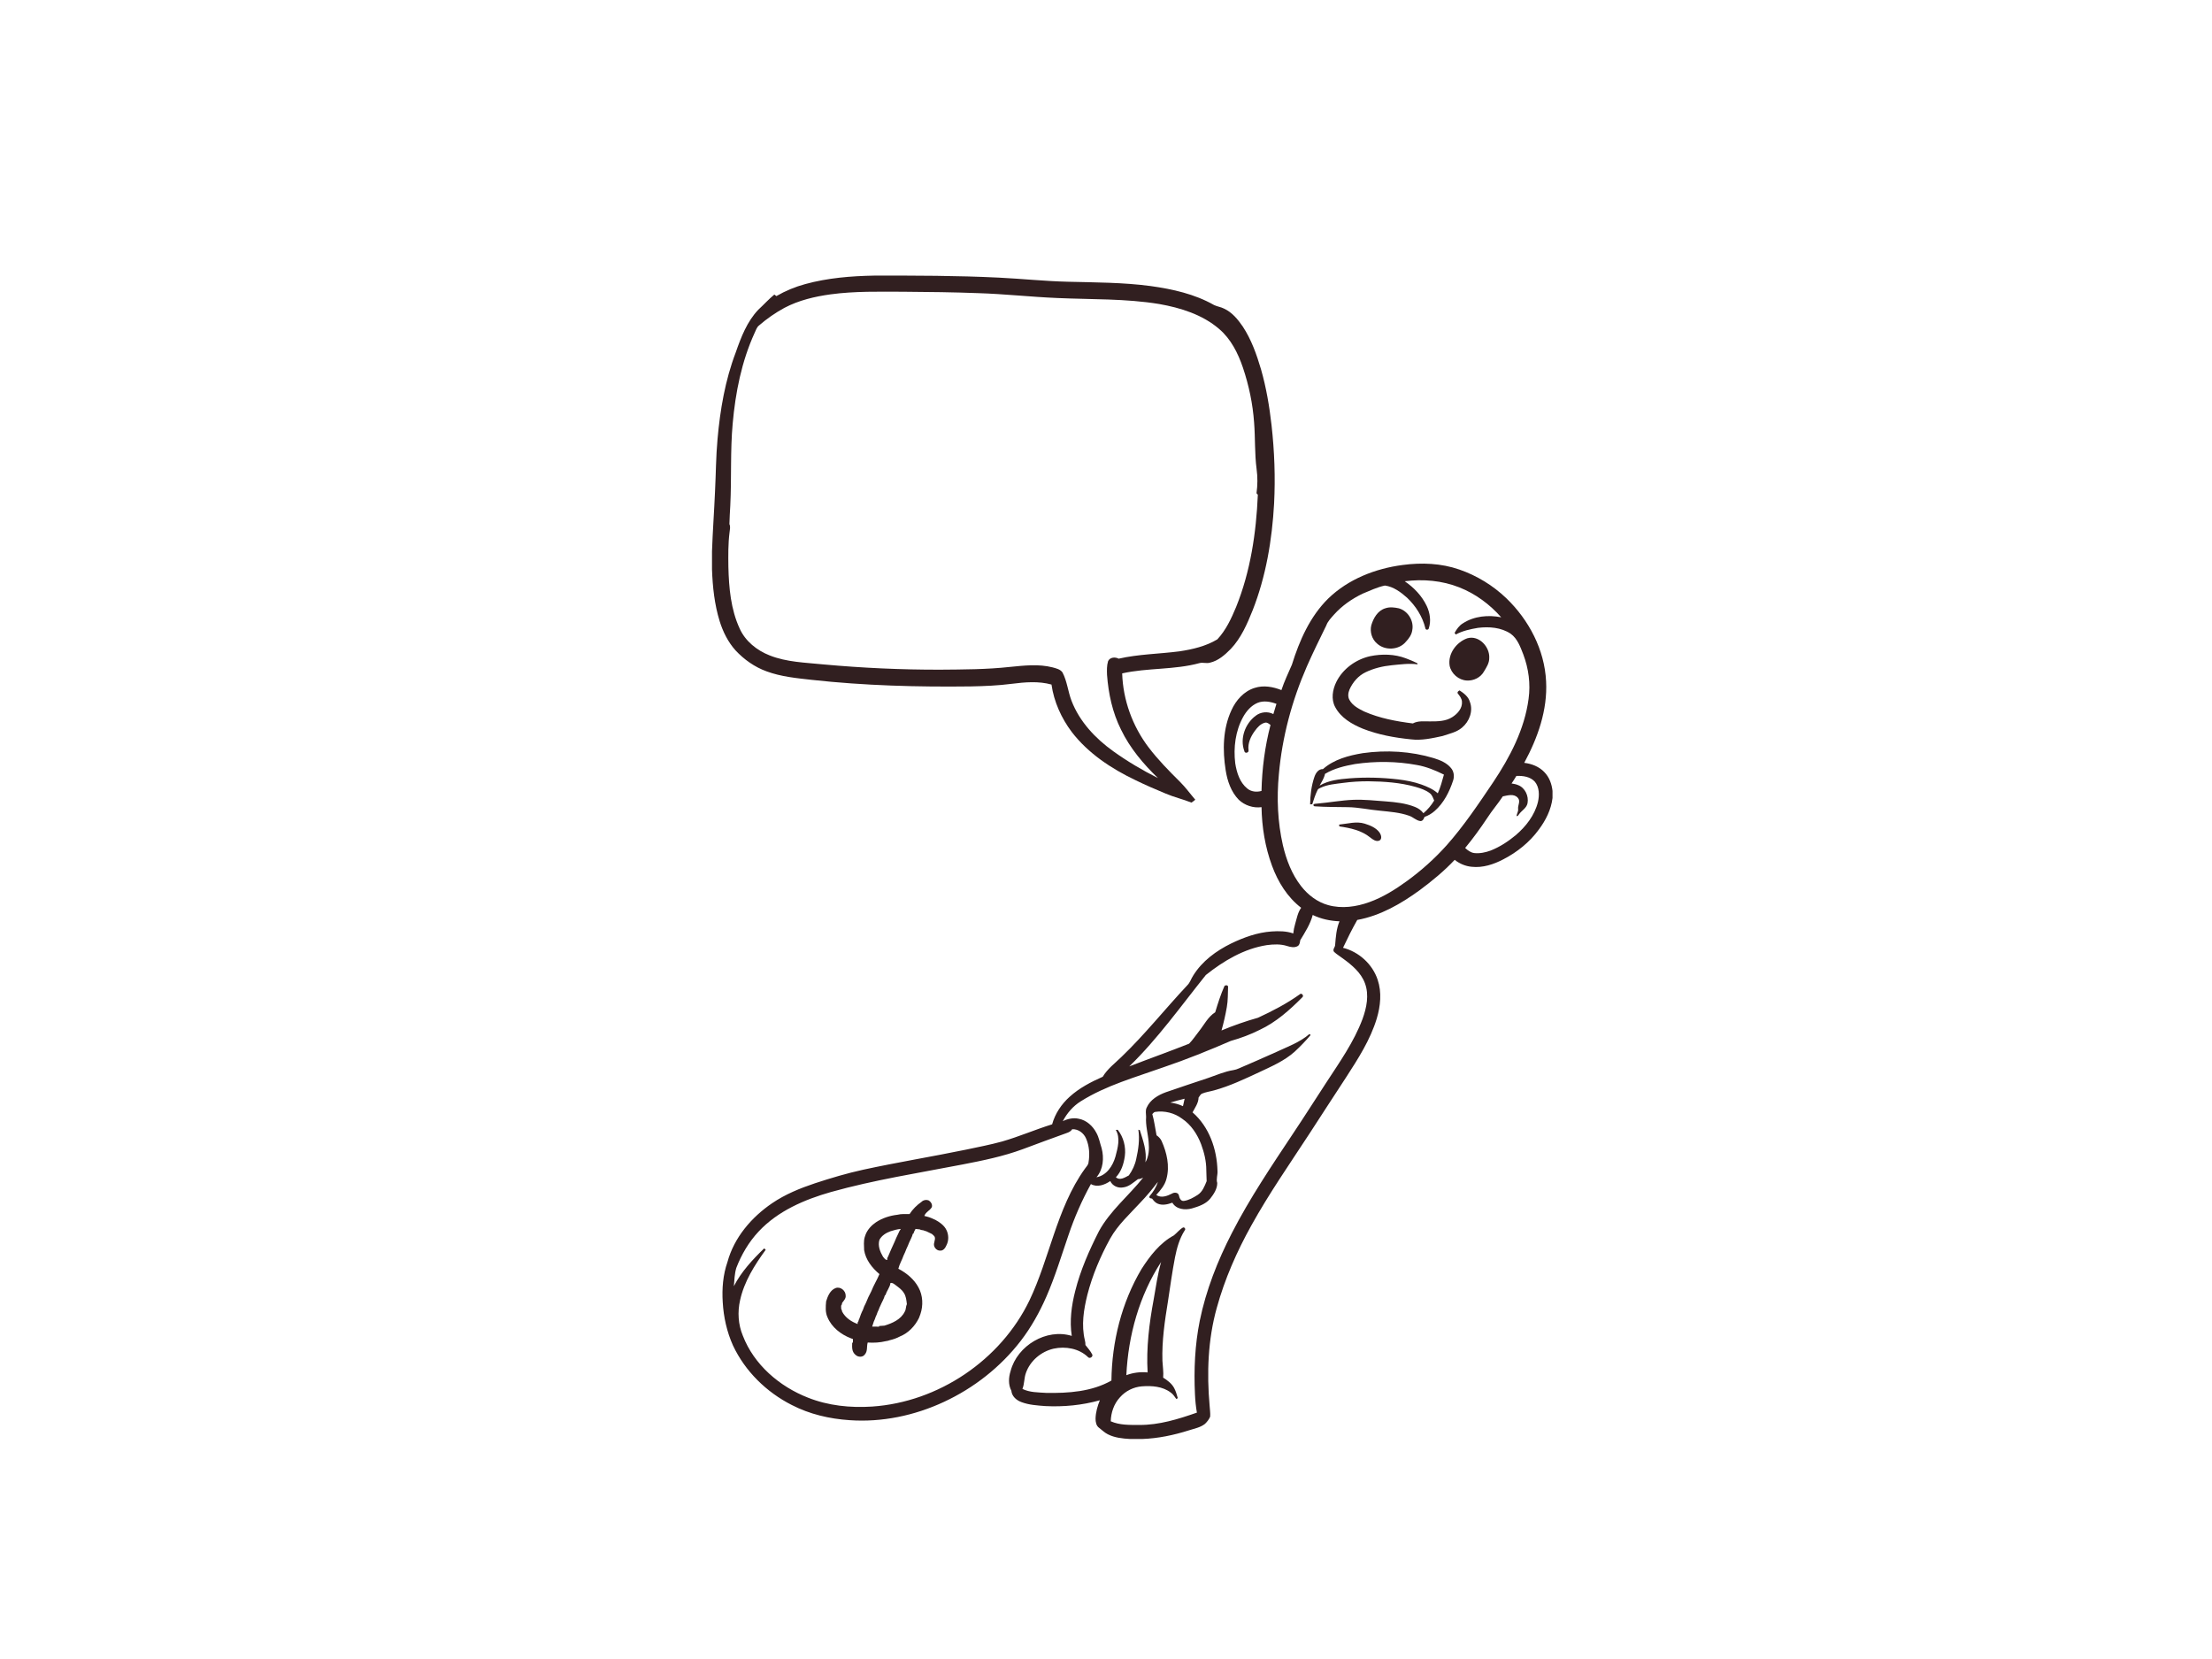 <?xml version="1.0" encoding="utf-8"?>
<!-- Generator: Adobe Illustrator 17.0.0, SVG Export Plug-In . SVG Version: 6.00 Build 0)  -->
<!DOCTYPE svg PUBLIC "-//W3C//DTD SVG 1.1//EN" "http://www.w3.org/Graphics/SVG/1.1/DTD/svg11.dtd">
<svg version="1.1" id="Layer_1" xmlns="http://www.w3.org/2000/svg" xmlns:xlink="http://www.w3.org/1999/xlink" x="0px" y="0px"
	 width="800px" height="600px" viewBox="0 0 800 600" enable-background="new 0 0 800 600" xml:space="preserve">
<g id="_x23_311f20ff">
	<path fill="#311F20" d="M291.27,102.73c8.076-2.212,16.482-2.895,24.827-3.053c15.034-0.027,30.078-0.01,45.102,0.727
		c8.308,0.401,16.586,1.289,24.904,1.488c10.015,0.256,20.07,0.236,30.021,1.559c7.921,1.101,15.933,2.875,22.948,6.864
		c1.161,0.569,2.488,0.704,3.639,1.306c2.898,1.34,4.982,3.888,6.75,6.463c3.124,4.74,5.029,10.153,6.625,15.563
		c1.878,6.585,3.02,13.358,3.787,20.151c1.05,9.406,1.407,18.892,0.919,28.341c-0.724,13.129-2.935,26.298-7.753,38.578
		c-1.996,4.979-4.191,10.052-7.931,13.997c-2.114,2.144-4.521,4.282-7.541,4.959c-1.229,0.357-2.498-0.175-3.72,0.141
		c-9.143,2.501-18.777,1.67-27.995,3.723c0.293,9.624,3.733,19.097,9.55,26.759c3.42,4.504,7.403,8.537,11.409,12.513
		c2.003,1.983,3.639,4.289,5.48,6.42c-0.431,0.39-0.906,0.737-1.407,1.037c-3.04-1.219-6.248-1.949-9.261-3.238
		c-3.696-1.528-7.369-3.114-10.961-4.871c-8.729-4.168-17.088-9.675-23.043-17.421c-3.767-5.013-6.443-10.931-7.332-17.158
		c-4.689-1.303-9.608-0.862-14.371-0.266c-4.915,0.636-9.874,0.845-14.825,0.939c-19.198,0.242-38.434-0.273-57.528-2.373
		c-5.494-0.609-11.079-1.145-16.3-3.067c-4.316-1.552-8.16-4.275-11.274-7.618c-2.68-2.996-4.508-6.672-5.703-10.49
		c-1.885-6.083-2.558-12.462-2.781-18.804v-6.497c0.249-7.221,0.784-14.425,1.091-21.639c0.323-6.309,0.327-12.631,0.906-18.926
		c0.939-10.668,2.774-21.356,6.595-31.398c1.919-5.494,4.077-11.159,8.167-15.435c1.952-1.801,3.73-3.787,5.787-5.477
		c0.185,0.138,0.552,0.421,0.734,0.559C284.07,105.184,287.604,103.719,291.27,102.73 M300.42,106.453
		c-5.77,0.791-11.553,2.154-16.731,4.891c-3.262,1.771-6.325,3.905-9.133,6.329c-0.892,0.667-1.171,1.794-1.646,2.747
		c-4.703,10.304-6.931,21.561-7.928,32.795c-0.892,9.836-0.377,19.727-0.862,29.583c-0.094,2.252-0.293,4.504-0.32,6.76
		c0.475,0.966,0.135,2.003,0.047,3.01c-0.525,4.124-0.468,8.285-0.417,12.432c0.185,7.568,0.862,15.357,4.08,22.319
		c2.05,4.578,6.231,7.914,10.83,9.715c6.208,2.474,12.977,2.595,19.538,3.269c13.997,1.272,28.052,1.926,42.11,1.895
		c8.409-0.067,16.845-0.071,25.217-0.993c5.144-0.505,10.432-1.134,15.509,0.168c1.272,0.36,2.737,0.663,3.548,1.818
		c1.687,3.201,1.979,6.898,3.269,10.251c2.885,7.527,8.618,13.61,15.085,18.249c5.113,3.669,10.55,6.891,16.175,9.709
		c-5.299-5.113-10.133-10.84-13.354-17.512c-3.084-6.147-4.555-12.977-5.063-19.801c-0.064-1.656-0.108-3.363,0.377-4.965
		c0.643-1.431,2.572-1.599,3.824-0.899c7.217-1.656,14.66-1.703,21.976-2.656c4.747-0.71,9.557-1.835,13.708-4.326
		c3.117-3.329,5.06-7.544,6.797-11.708c5.194-12.88,7.271-26.796,7.857-40.605c-0.121-0.135-0.36-0.401-0.481-0.532
		c0.411-2.905,0.431-5.844,0.034-8.753c-0.737-5.588-0.454-11.24-0.906-16.852c-0.478-6.743-1.882-13.405-4.033-19.808
		c-1.774-5.238-4.359-10.419-8.652-14.048c-6.046-5.174-13.903-7.618-21.615-8.978c-12.186-2.01-24.584-1.619-36.882-2.175
		c-9.55-0.394-19.06-1.468-28.617-1.761c-8.965-0.34-17.936-0.451-26.904-0.508C318.04,105.493,309.179,105.265,300.42,106.453z"/>
	<path fill="#311F20" d="M507.299,204.333c6.847-0.916,13.97-0.636,20.531,1.663c6.302,2.181,12.119,5.74,16.94,10.352
		c8.173,7.854,13.849,18.639,14.398,30.078c0.559,10.368-3.03,20.471-7.911,29.466c2.71,0.323,5.416,1.367,7.308,3.39
		c1.761,1.808,2.659,4.282,2.925,6.76v2.572c-0.492,4.201-2.454,8.076-4.965,11.425c-3.313,4.545-7.807,8.153-12.785,10.722
		c-3.521,1.858-7.5,3.174-11.523,2.717c-2.235-0.209-4.359-1.118-6.107-2.508c-3.821,4.067-8.147,7.621-12.62,10.947
		c-6.77,4.935-14.277,9.274-22.619,10.789c-1.862,3.282-3.538,6.662-5.147,10.076c5.753,1.458,10.661,5.915,12.53,11.567
		c1.532,4.541,1.02,9.5-0.33,14.018c-2.333,7.702-6.739,14.536-11.072,21.238c-4.471,6.76-8.816,13.6-13.26,20.377
		c-7.15,10.954-14.644,21.71-20.993,33.165c-5.275,9.459-9.678,19.447-12.55,29.907c-3.185,11.452-3.632,23.517-2.575,35.31
		c0.071,1.323,0.31,2.653,0.199,3.982c-0.407,0.993-1.101,1.875-1.875,2.612c-1.656,1.323-3.807,1.69-5.777,2.333
		c-5.507,1.747-11.223,2.946-17.01,3.141h-4.258c-2.764-0.158-5.618-0.438-8.116-1.724c-1.172-0.582-2.087-1.535-3.124-2.309
		c-1.067-0.754-1.299-2.161-1.289-3.373c0.064-2.279,0.7-4.508,1.552-6.608c-6.403,1.801-13.122,2.444-19.757,2.104
		c-2.898-0.232-5.874-0.397-8.618-1.441c-1.804-0.66-3.444-2.091-3.632-4.11c-1.158-2.215-1.007-4.8-0.269-7.127
		c2.393-9.173,12.934-15.526,22.12-12.701c-0.835-5.423-0.101-10.957,1.249-16.236c1.895-7.561,5.073-14.721,8.588-21.652
		c4.063-7.413,10.766-12.799,15.977-19.336c-0.592,0.29-1.215,0.515-1.878,0.535c-1.643,1.188-3.201,2.723-5.312,2.979
		c-1.872,0.374-3.885-0.525-4.699-2.282c-1.996,1.36-4.726,2.4-7.005,1.081c-3.249,5.881-5.948,12.062-8.096,18.427
		c-2.569,7.463-4.837,15.048-8.009,22.289c-2.474,5.659-5.504,11.095-9.274,15.997c-7.298,9.47-16.963,17.054-27.799,22.08
		c-10.601,4.935-22.41,7.423-34.108,6.598c-7.231-0.481-14.452-2.154-20.915-5.497c-9.143-4.632-16.862-12.193-21.238-21.501
		c-2.218-4.928-3.407-10.284-3.716-15.67c-0.306-4.891,0.088-9.884,1.71-14.533c2.4-8.847,8.689-16.192,16.162-21.272
		c4.726-3.215,10.059-5.393,15.455-7.194c5.76-1.892,11.577-3.626,17.502-4.922c12.338-2.68,24.807-4.706,37.175-7.254
		c4.356-0.919,8.732-1.764,13.031-2.942c6.137-1.761,12.004-4.322,18.098-6.214c1.06-3.875,3.39-7.329,6.366-9.995
		c3.477-3.141,7.682-5.329,11.94-7.211c1.683-2.845,4.38-4.844,6.709-7.116c8.493-8.14,15.818-17.377,23.854-25.948
		c1.023-0.98,1.39-2.397,2.161-3.548c3.211-5.204,8.318-8.938,13.735-11.597c4.578-2.205,9.47-3.966,14.576-4.332
		c2.633-0.175,5.349-0.175,7.867,0.72c0.121-1.141,0.33-2.272,0.663-3.37c0.596-2.013,0.936-4.178,2.191-5.918
		c-4.979-3.817-8.389-9.345-10.53-15.176c-2.511-6.776-3.673-14.007-3.804-21.215c-2.962,0.407-6.059-0.623-8.224-2.666
		c-2.797-2.861-4.141-6.817-4.747-10.698c-1.141-7.224-1.04-14.947,2.087-21.689c1.633-3.626,4.531-6.908,8.433-8.086
		c3.178-1.03,6.608-0.401,9.648,0.798c1.037-3.148,2.474-6.14,3.79-9.177c2.717-8.719,6.541-17.444,13.152-23.941
		C487.609,209.45,497.426,205.619,507.299,204.333 M508.036,210.217c3.326,2.269,6.234,5.292,7.965,8.958
		c1.165,2.488,1.619,5.413,0.744,8.062c-0.094,0.656-1.182,0.673-1.239-0.01c-1.027-4.232-3.464-8.042-6.598-11.032
		c-2.282-2.03-4.925-4.013-8.032-4.427c-2.828,0.589-5.43,1.872-8.083,2.946c-3.861,1.865-7.456,4.353-10.321,7.561
		c-1.054,1.209-2.235,2.373-2.794,3.912c-2.41,4.922-4.837,9.84-7.042,14.859c-5.4,12.368-8.944,25.564-10.119,39.023
		c-0.811,8.551-0.448,17.249,1.464,25.638c1.232,5.258,3.211,10.456,6.558,14.748c2.488,3.201,5.874,5.81,9.82,6.894
		c4.901,1.36,10.15,0.63,14.869-1.077c4.922-1.761,9.385-4.561,13.593-7.618c5.218-3.794,10.052-8.123,14.364-12.927
		c6.288-7.086,11.563-14.987,16.852-22.827c6.08-9.106,11.334-19.134,12.792-30.122c0.764-5.427,0.017-10.995-1.912-16.105
		c-1.064-2.72-2.101-5.699-4.571-7.477c-3.447-2.299-7.817-2.612-11.823-2.121c-2.76,0.468-5.544,1.06-8.025,2.41
		c-0.104-0.148-0.316-0.441-0.421-0.589c0.754-1.34,1.663-2.67,3.016-3.467c4.046-2.626,9.187-3.1,13.839-2.168
		c-4.137-4.696-9.311-8.527-15.149-10.826C521.546,209.961,514.665,209.369,508.036,210.217 M454.811,254.195
		c-2.319,0.983-4.046,2.986-5.241,5.151c-2.767,5.043-3.518,11.038-2.831,16.697c0.529,3.336,1.609,6.904,4.329,9.113
		c1.427,1.205,3.42,1.404,5.174,0.892c0.182-8.039,1.225-16.074,3.255-23.857c-0.569-0.428-1.212-1.027-1.983-0.821
		c-1.596,0.37-2.73,1.666-3.656,2.932c-1.491,2.01-2.643,4.467-2.309,7.032c0.189,0.946-1.4,1.323-1.518,0.279
		c-1.687-4.511,0.306-9.924,4.097-12.745c1.804-1.41,4.356-1.673,6.396-0.616c0.36-1.235,0.741-2.468,1.121-3.696
		C459.484,253.758,457.013,253.293,454.811,254.195 M548.416,280.631c-0.539,0.932-1.141,1.825-1.74,2.72
		c0.815,0.128,1.639,0.266,2.4,0.606c2.511,0.976,3.868,3.969,3.376,6.534c-0.347,1.791-2.128,2.633-3.097,4.023
		c-0.256,0.269-0.407,0.848-0.869,0.572c0.088-0.868,0.697-1.633,0.559-2.538c-0.148-1.316,0.966-2.797-0.074-3.962
		c-1.363-1.653-3.679-0.926-5.46-0.569c-1.774,2.693-3.908,5.124-5.642,7.84c-2.488,3.73-5.113,7.372-7.978,10.823
		c0.929,0.862,2.006,1.67,3.302,1.838c2.033,0.222,4.087-0.232,5.992-0.929c3.272-1.313,6.272-3.265,8.975-5.517
		c3.716-3.164,6.891-7.244,8.066-12.058c0.545-2.42,0.529-5.268-1.111-7.281C553.452,280.874,550.776,280.517,548.416,280.631
		 M474.763,330.911c-0.865,3.312-2.764,6.241-4.514,9.14c-0.128,0.737-0.178,1.616-0.865,2.077c-1.175,0.727-2.622,0.401-3.854,0.02
		c-2.363-0.774-4.901-0.656-7.332-0.337c-8.251,1.276-15.647,5.686-22.09,10.813c-8.992,11.203-17.343,23.009-27.688,33.051
		c7.187-2.784,14.455-5.369,21.622-8.207c1.343-1.347,2.38-2.979,3.568-4.464c1.882-2.36,3.265-5.248,5.888-6.908
		c0.963-3.211,1.986-6.406,3.339-9.48c0.327-0.401,1.256-0.404,1.316,0.229c-0.098,2.468-0.017,4.955-0.458,7.396
		c-0.491,2.845-1.138,5.666-1.922,8.443c4.299-1.801,8.705-3.336,13.193-4.602c5.235-2.414,10.382-5.097,15.088-8.45
		c0.613-0.727,1.65,0.451,0.98,1.023c-4.565,4.609-9.513,9.032-15.441,11.809c-3.346,1.683-6.867,2.993-10.469,4.003
		c-7.955,3.44-15.997,6.696-24.207,9.48c-10.19,3.646-20.807,6.554-30.051,12.365c-2.784,1.727-4.969,4.292-6.487,7.177
		c1.774-0.872,3.814-1.31,5.773-0.872c2.791,0.515,5.063,2.599,6.352,5.056c0.983,1.734,1.299,3.72,1.919,5.592
		c0.926,3.525,0.596,7.652-1.862,10.51c3.673-0.67,5.915-4.131,6.864-7.49c0.815-3.114,1.858-6.655,0.121-9.651
		c0.178-0.003,0.532-0.007,0.71-0.01c2.087,2.649,2.999,6.177,2.558,9.517c-0.391,2.754-1.259,5.581-3.235,7.628
		c1.421,1.306,3.306,0.071,4.686-0.667c1.276-1.781,2.239-3.821,2.676-5.979c0.774-3.444,1.296-7.016,0.768-10.537
		c0.131,0.034,0.394,0.101,0.525,0.131c1.178,3.764,2.616,7.658,2.016,11.671c1.313-2.198,1.397-4.861,1.178-7.342
		c-0.236-3.047-1.161-6.043-0.919-9.116c0-1.134-0.327-2.319,0.226-3.38c1.259-2.831,4.114-4.501,6.908-5.524
		c5.09-1.798,10.234-3.434,15.344-5.174c2.999-1.027,5.932-2.336,9.086-2.834c0.677-0.094,1.323-0.323,1.949-0.596
		c4.548-1.919,9.049-3.949,13.563-5.948c4.124-1.946,8.54-3.488,12.025-6.534c0.098,0.101,0.296,0.303,0.397,0.404
		c-1.791,2.121-3.74,4.131-5.78,6.022c-3.71,3.323-8.342,5.309-12.796,7.409c-5.309,2.468-10.628,5.002-16.286,6.561
		c-1.515,0.431-3.107,0.606-4.555,1.246c-0.491,0.33-0.744,0.912-1.101,1.37c-0.054,2-1.283,3.649-2.185,5.346
		c6.033,5.225,8.84,13.358,9.022,21.178c0.121,1.468-0.555,2.919-0.088,4.366c0.013,2.165-1.296,4.087-2.592,5.73
		c-1.666,1.959-4.221,2.784-6.608,3.481c-2.468,0.667-5.642,0.34-7.036-2.087c-1.676,0.613-3.599,1.087-5.312,0.35
		c-0.879-0.36-1.485-1.111-2.037-1.841c-0.475,0.037-1.259-0.289-0.879-0.882c1.299-1.515,2.404-3.222,2.986-5.147
		c-1.983,2.619-4.087,5.147-6.366,7.517c-3.821,4.161-8.116,8.015-10.89,13.008c-3.531,6.42-6.423,13.23-8.244,20.336
		c-1.323,5.326-2.229,10.981-0.899,16.404c0.148,0.559,0.215,1.141,0.202,1.73c0.892,1.114,1.841,2.205,2.498,3.481
		c0.283,0.828-0.983,1.592-1.559,0.899c-3.235-3.134-8.147-3.996-12.442-3.057c-4.497,1.033-8.483,4.376-10.015,8.769
		c-0.69,1.868-0.508,3.935-1.266,5.79c2.643,1.303,5.703,1.246,8.581,1.437c8.022,0.145,16.482-0.421,23.608-4.464
		c0.165-14.051,3.679-28.183,10.87-40.312c3.047-4.753,6.652-9.459,11.718-12.19c1.128-0.912,2.02-2.117,3.292-2.848
		c0.586-0.212,1.084,0.619,0.619,1.05c-1.882,2.949-2.834,6.369-3.511,9.772c-1.01,5.255-1.737,10.56-2.538,15.852
		c-1.158,7.113-2.229,14.294-2.006,21.521c0.104,2.033,0.454,4.06,0.269,6.1c1.555,0.98,3.107,2.128,3.989,3.787
		c0.589,1.141,0.963,2.38,1.303,3.619c-0.131,0.084-0.39,0.249-0.522,0.333c-0.626-0.821-1.141-1.75-2.016-2.336
		c-2.952-2.255-6.867-2.525-10.439-2.255c-3.043,0.239-5.948,1.69-7.958,3.989c-2.158,2.34-3.235,5.504-3.313,8.655
		c3.238,1.427,6.837,1.316,10.301,1.32c7.184,0.061,14.142-2.111,20.855-4.457c-0.384-2.188-0.599-4.403-0.697-6.618
		c-0.428-8.891-0.03-17.858,1.73-26.598c2.269-11.095,6.46-21.723,11.634-31.772c6.453-12.567,14.371-24.288,22.174-36.037
		c4.023-6.019,7.901-12.132,11.856-18.195c4.837-7.433,10.062-14.755,13.196-23.12c1.488-4.09,2.451-8.732,0.882-12.944
		c-1.417-3.848-4.686-6.568-7.904-8.907c-1.074-0.842-2.279-1.518-3.269-2.454c-0.663-0.869,0.407-1.65,0.397-2.535
		c0.229-2.882,0.444-5.817,1.569-8.513C481.116,333.076,477.78,332.365,474.763,330.911 M423.221,398.757
		c1.596,0.185,3.151,0.636,4.615,1.299c0.222-0.892,0.414-1.794,0.603-2.69C426.695,397.814,424.938,398.215,423.221,398.757
		 M416.748,402.927c0.714,2.508,1.03,5.107,1.532,7.665c0.771,0.529,1.441,1.212,1.835,2.074c1.889,4.215,2.996,9.042,1.767,13.607
		c-0.569,2.319-2.128,4.181-3.713,5.891c1.801,1.249,3.999,0.38,5.743-0.512c0.768-0.488,2.154-0.421,2.431,0.599
		c0.202,0.922,0.606,2.205,1.804,2.08c1.828-0.239,3.467-1.209,5.002-2.178c1.747-1.124,2.498-3.141,3.252-4.975
		c-0.003-1.347-0.138-2.69-0.128-4.033c-0.003-3.188-0.761-6.332-1.868-9.305c-1.387-3.636-3.632-7.079-6.908-9.268
		c-2.744-2.057-6.329-2.952-9.719-2.437C417.32,402.187,417.074,402.648,416.748,402.927 M385.801,409.768
		c-5.292,1.946-10.611,3.817-15.876,5.837c-7.076,2.619-14.492,4.131-21.881,5.558c-15.872,3.073-31.889,5.571-47.479,9.937
		c-9.618,2.733-19.256,6.861-26.197,14.297c-3.541,3.78-6.218,8.338-8.073,13.159c-0.643,2.138-0.693,4.4-0.882,6.612
		c2.693-5.241,6.763-9.614,10.961-13.677c0.141,0.125,0.421,0.374,0.562,0.498c-4.019,5.528-7.793,11.486-9.274,18.249
		c-0.973,4.255-0.687,8.803,1,12.846c4.043,10.49,13.236,18.36,23.551,22.396c7.329,2.919,15.357,3.733,23.184,3.222
		c23.952-1.602,46.516-16.781,56.932-38.42c3.609-7.574,6.012-15.633,8.722-23.551c2.865-8.406,6.11-16.835,11.348-24.083
		c0.461-0.714,1.198-1.313,1.272-2.208c0.502-2.898,0.306-5.999-0.892-8.709c-0.845-1.956-2.801-3.44-4.992-3.336
		C387.339,409.115,386.585,409.512,385.801,409.768 M407.359,497.35c2.447-0.912,5.097-1.262,7.695-0.993
		c-0.529-8.847,0.569-17.694,2.185-26.379c0.825-4.534,1.411-9.126,2.696-13.563C412.042,468.551,408.042,482.959,407.359,497.35z"
		/>
	<path fill="#311F20" d="M501.038,219.993c1.569-0.545,3.269-0.327,4.858,0.013c3.289,0.916,5.517,4.508,4.878,7.867
		c-0.202,1.66-1.209,3.047-2.323,4.228c-2.478,3.033-7.574,3.286-10.422,0.646c-1.868-1.562-2.653-4.238-2.087-6.585
		C496.719,223.555,498.25,220.821,501.038,219.993z"/>
	<path fill="#311F20" d="M530.702,230.833c4.205-1.182,8.153,3.131,7.904,7.17c0.02,1.821-1.017,3.37-1.915,4.861
		c-1.192,2.165-3.743,3.397-6.171,3.259c-2.966-0.135-5.682-2.478-6.248-5.39C523.599,236.428,526.74,232.22,530.702,230.833z"/>
	<path fill="#311F20" d="M495.524,237.32c4.265-0.869,8.827-0.791,12.927,0.771c1.377,0.532,2.757,1.07,4.08,1.737l0.192,0.448
		c-3.141-0.438-6.288,0.027-9.416,0.323c-3.232,0.327-6.453,1.097-9.385,2.511c-2.656,1.259-4.676,3.605-5.854,6.265
		c-0.502,1.192-0.69,2.626-0.003,3.787c1.118,2.037,3.292,3.151,5.292,4.154c5.565,2.447,11.607,3.575,17.613,4.326
		c1.858-1.02,4.03-0.727,6.063-0.741c2.794,0.007,5.81,0.017,8.244-1.569c1.875-1.198,3.649-3.185,3.464-5.554
		c-0.067-1.195-0.858-2.128-1.552-3.026c-0.215-0.539,0.296-0.828,0.677-1.06c1.569,1.033,3.205,2.252,3.74,4.154
		c1.266,3.319-0.209,7.127-2.855,9.315c-1.996,1.697-4.635,2.202-7.046,3.033c-3.74,0.805-7.561,1.68-11.409,1.202
		c-5.931-0.592-11.88-1.673-17.444-3.865c-3.929-1.619-7.938-3.945-9.978-7.833c-1.522-2.831-0.936-6.275,0.414-9.049
		C485.647,241.878,490.373,238.474,495.524,237.32z"/>
	<path fill="#311F20" d="M492.854,272.39c8.567-1.205,17.428-0.693,25.726,1.808c2.272,0.71,4.632,1.666,6.187,3.562
		c1.057,1.215,1.273,2.989,0.781,4.497c-1.35,4.114-3.376,8.157-6.686,11.048c-1.074,0.943-2.323,1.683-3.673,2.148
		c-0.229,0.683-0.633,1.532-1.491,1.501c-1.542-0.192-2.636-1.468-4.083-1.932c-3.333-1.185-6.894-1.437-10.382-1.804
		c-3.949-0.333-7.837-1.246-11.809-1.296c-3.918-0.064-7.844-0.03-11.755-0.296c-0.448,0.034-0.768-0.246-0.623-0.707
		c0.347-0.273,0.821-0.209,1.235-0.276c4.403-0.37,8.759-1.202,13.179-1.38c3.932-0.148,7.85,0.293,11.769,0.576
		c3.552,0.273,7.16,0.667,10.493,1.993c1.209,0.475,2.306,1.229,3.077,2.282c1.538-1.303,2.848-2.858,3.888-4.582
		c-0.417-0.963-0.744-2.06-1.636-2.696c-1.485-1.134-3.289-1.713-5.056-2.235c-5.571-1.589-11.402-1.973-17.172-2.043
		c-3.03,0.003-6.059,0.178-9.062,0.589c-2.781,0.367-5.669,0.562-8.234,1.804c-0.34,0.199-0.788,0.316-0.973,0.693
		c-0.825,1.676-1.414,3.451-1.963,5.235c-0.192,0.003-0.579,0.017-0.771,0.024c0.057-3.319,0.451-6.696,1.532-9.857
		c0.471-1.397,1.437-2.962,3.114-2.885C482.429,274.639,487.747,273.242,492.854,272.39 M490.101,276.319
		c-3.767,0.667-7.588,1.572-10.897,3.562c-0.31,1.549-1.185,2.878-1.942,4.238c3.259-1.929,7.106-2.316,10.803-2.619
		c5.851-0.454,11.749-0.303,17.579,0.38c2.855,0.347,5.706,0.882,8.426,1.851c2.107,0.768,4.228,1.663,5.921,3.181
		c1.003-2.165,1.576-4.481,2.229-6.766c-3.127-1.542-6.386-2.895-9.84-3.484C505.047,275.306,497.473,275.249,490.101,276.319z"/>
	<path fill="#311F20" d="M484.307,298.22c3.06-0.283,6.194-1.279,9.237-0.343c2.016,0.633,4.164,1.491,5.427,3.279
		c0.549,0.818,0.986,2.313-0.138,2.868c-1.209,0.465-2.38-0.424-3.279-1.141c-3.137-2.569-7.234-3.44-11.153-3.996
		C484.378,298.719,484.331,298.385,484.307,298.22z"/>
	<path fill="#311F20" d="M333.309,434.639c0.65-0.643,1.629-0.828,2.484-0.525c0.852,0.465,1.525,1.491,1.209,2.484
		c-0.683,1.225-2.255,1.774-2.7,3.164c0.229,0.061,0.687,0.178,0.916,0.236c1.087,0.239,2.08,0.761,3.097,1.195
		c1.612,0.906,3.235,2.023,4.026,3.76c0.791,1.676,0.825,3.747-0.037,5.403c-0.391,0.946-1.151,2.064-2.319,1.942
		c-1.01,0.03-1.899-0.791-2.148-1.727c-0.286-1.101,0.592-2.141,0.212-3.232c-0.232-0.444-0.656-0.727-1.01-1.057
		c-0.67-0.34-1.347-0.667-2.027-0.973c-0.36-0.077-0.707-0.192-1.037-0.343c-0.461-0.064-0.926-0.111-1.333-0.343
		c-0.508-0.061-1.017-0.114-1.525-0.162c-0.283,0.535-0.606,1.067-0.737,1.67l-0.249,0.088c-0.242,1.104-0.872,2.077-1.303,3.117
		c-0.3,0.801-0.65,1.579-1.017,2.353c-0.289,0.805-0.64,1.586-1.013,2.36c-0.552,1.633-1.495,3.124-1.899,4.807
		c2.946,1.545,5.703,3.784,7.288,6.766c1.602,2.909,1.747,6.541,0.687,9.655c-0.165,0.458-0.34,0.919-0.518,1.384
		c-1.431,2.932-3.851,5.477-6.911,6.699c-1.151,0.629-2.41,1.054-3.686,1.35c-0.431,0.192-0.895,0.263-1.357,0.333
		c-2.144,0.522-4.383,0.65-6.585,0.502c-0.434,1.404,0.044,3.104-1.033,4.309c-0.606,0.879-1.801,1-2.72,0.596
		c-0.821-0.421-1.461-1.155-1.71-2.047c-0.246-0.916-0.172-1.862-0.151-2.791l0.263-0.034c0.003-0.327,0.007-0.973,0.01-1.296
		c-0.182-0.067-0.549-0.199-0.734-0.263c-3.599-1.377-6.965-3.972-8.47-7.615c-0.831-1.791-0.663-3.838-0.491-5.746
		c0.569-1.862,1.448-4.043,3.4-4.8c1.751-0.683,3.693,0.926,3.669,2.717c0.125,1.06-0.714,1.851-1.286,2.639
		c-0.007,0.39-0.128,0.734-0.364,1.023c0.003,0.283,0.017,0.842,0.024,1.121c0.185,0.31,0.303,0.65,0.35,1.02
		c1.158,2.195,3.37,3.676,5.649,4.484c-0.024-0.138-0.074-0.414-0.098-0.552c0.491-0.249,0.296-0.889,0.616-1.259
		c0.391-1.141,0.791-2.289,1.357-3.353c0.259-0.815,0.582-1.609,1.007-2.35c0.596-1.488,1.259-2.966,2.027-4.37
		c0.815-2.131,2.057-4.07,2.929-6.177c-2.653-2.235-4.986-5.171-5.538-8.685c-0.037-1.559-0.229-3.174,0.212-4.689
		c0.114-0.34,0.232-0.677,0.347-1.01c0.737-1.808,2.131-3.286,3.727-4.37c2.306-1.522,5.013-2.397,7.743-2.707
		c1.431-0.38,2.939-0.226,4.407-0.263C330.078,437.322,331.606,435.837,333.309,434.639 M322.072,445.293
		c-1.606,0.582-3.188,1.549-4.009,3.097c-0.667,2.128,0.226,4.316,1.299,6.144c0.441,0.454,0.778,1.182,1.535,1.138
		c-0.067-0.448,0.024-0.845,0.273-1.188c0.754-1.798,1.532-3.589,2.363-5.353c0.387-1.04,0.899-2.027,1.363-3.03
		c0.215-0.589,0.532-1.145,0.895-1.643C324.516,444.556,323.288,444.919,322.072,445.293 M322.042,464.02
		c-0.178,1.569-1.37,2.814-1.764,4.329l-0.242,0.088c-0.337,1.34-1.124,2.515-1.639,3.791c-0.081,0.172-0.242,0.518-0.323,0.693
		c-0.202,0.562-0.414,1.124-0.7,1.656c-0.185,0.572-0.401,1.141-0.68,1.68c-0.178,0.582-0.394,1.151-0.67,1.7
		c-0.205,0.606-0.407,1.219-0.596,1.838c0.828-0.017,1.656-0.017,2.481,0.03l0.044-0.259c0.63-0.037,1.259-0.071,1.885-0.131
		c2.871-0.858,6.016-2.218,7.393-5.087c0.495-0.828,0.333-1.845,0.751-2.686c-0.172-1.4-0.286-2.905-1.118-4.1
		c-0.71-1.161-1.855-1.939-2.912-2.75C323.375,464.404,322.81,463.828,322.042,464.02z"/>
</g>
</svg>
